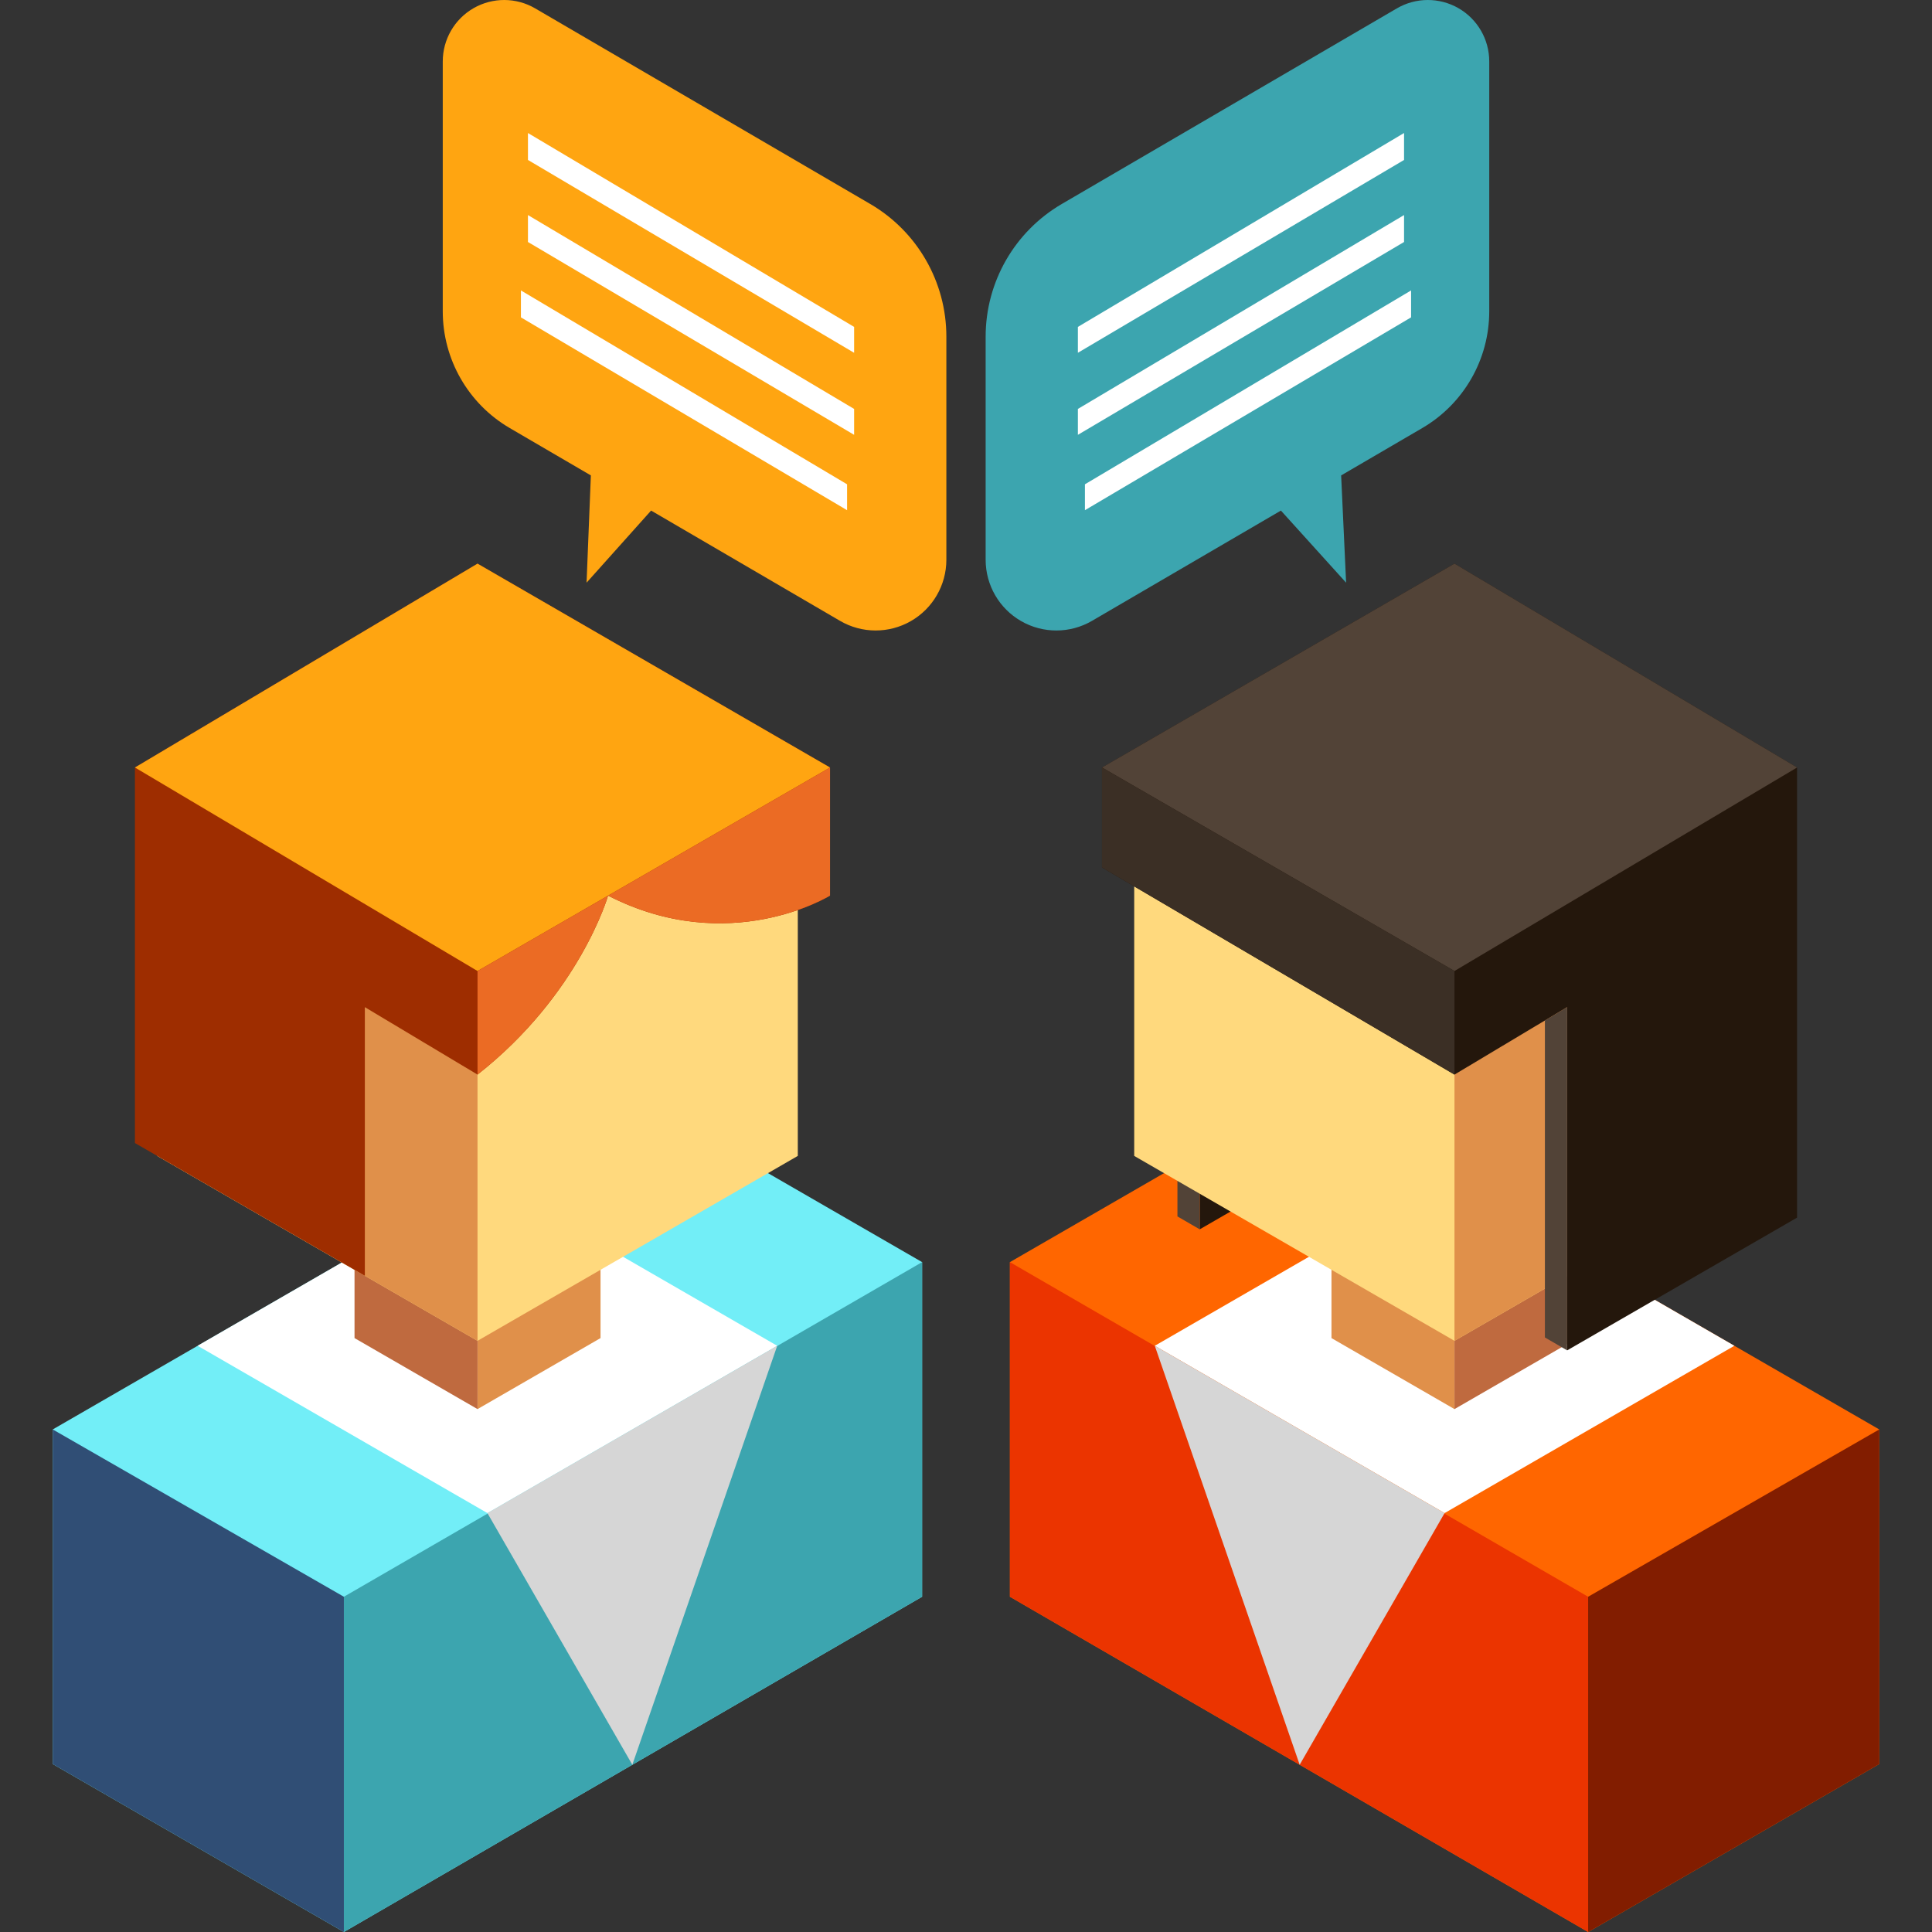 <?xml version="1.0" encoding="iso-8859-1"?>
<!-- Generator: Adobe Illustrator 19.0.0, SVG Export Plug-In . SVG Version: 6.00 Build 0)  -->
<svg version="1.1" id="Capa_1" xmlns="http://www.w3.org/2000/svg" xmlns:xlink="http://www.w3.org/1999/xlink" x="0px" y="0px"
	 viewBox="0 0 471.804 471.804" style="enable-background:new 0 0 471.804 471.804;" xml:space="preserve">
<rect x="0" y="0" width="471.804" height="471.804" fill="#333333" stroke="none"/>
<path style="fill:#3CA5AF;" d="M363.681,14.999c0-5.372-2.872-10.333-7.53-13.007c-4.658-2.675-10.391-2.654-15.03,0.054
	L259.29,49.815c-11.511,6.722-18.59,19.05-18.59,32.381V136.7c0,6.186,3.307,11.898,8.669,14.977
	c5.363,3.08,11.961,3.056,17.304-0.063l46.132-26.929l15.923,17.61l-1.214-26.196l19.8-11.56
	c10.136-5.918,16.368-16.773,16.368-28.51v-61.03H363.681z"/>
<g>
	<polygon style="fill:#FFFFFF;" points="342.876,32.482 263.225,79.829 263.225,86.151 342.876,39.061 	"/>
	<polygon style="fill:#FFFFFF;" points="342.876,52.517 263.225,99.863 263.225,106.186 342.876,59.096 	"/>
	<polygon style="fill:#FFFFFF;" points="344.594,70.924 264.946,118.268 264.946,124.591 344.594,77.501 	"/>
</g>
<path style="fill:#FFA511;" d="M108.125,14.998c0-5.371,2.873-10.333,7.531-13.007s10.391-2.654,15.03,0.054l81.831,47.769
	c11.511,6.722,18.59,19.05,18.59,32.381v54.504c0,6.186-3.307,11.898-8.669,14.977c-5.366,3.08-11.964,3.057-17.304-0.063
	l-46.132-26.929l-15.759,17.61l1.05-26.196l-19.8-11.559c-10.135-5.918-16.368-16.773-16.368-28.51L108.125,14.998L108.125,14.998z"
	/>
<g>
	<polygon style="fill:#FFFFFF;" points="128.93,32.485 208.579,79.829 208.579,86.154 128.93,39.062 	"/>
	<polygon style="fill:#FFFFFF;" points="128.93,52.519 208.579,99.864 208.579,106.187 128.93,59.097 	"/>
	<polygon style="fill:#FFFFFF;" points="127.211,70.925 206.861,118.269 206.861,124.593 127.211,77.502 	"/>
</g>
<polygon style="fill:#FF6600;" points="246.622,308.216 246.622,389.934 387.829,471.804 458.924,430.788 458.924,349.076 
	317.388,267.361 "/>
<polygon style="fill:#EB3400;" points="246.622,308.216 387.829,389.934 387.829,471.804 246.622,389.934 "/>
<polygon style="fill:#821D00;" points="458.924,349.076 387.829,389.934 387.829,471.804 458.924,430.788 "/>
<polygon style="fill:#FFFFFF;" points="282.006,328.648 352.774,287.788 423.54,328.646 352.774,369.506 "/>
<polygon style="fill:#D6D6D6;" points="282.006,328.648 317.388,430.964 352.774,369.506 "/>
<polygon style="fill:#24170C;" points="357.327,141.951 357.327,263.058 292.977,300.211 292.977,179.104 "/>
<polygon style="fill:#524337;" points="292.977,300.211 287.536,297.058 287.536,211.057 292.977,207.802 "/>
<polygon style="fill:#E0904A;" points="325.153,277.258 325.153,326.768 355.191,344.109 355.191,295.018 "/>
<polygon style="fill:#BF6A3F;" points="355.191,295.018 385.229,277.258 385.229,326.768 355.191,344.109 "/>
<polygon style="fill:#FFD97D;" points="276.98,191.97 276.98,282.28 355.191,327.435 433.404,282.28 433.404,190.512 
	355.191,146.815 "/>
<polygon style="fill:#E0904A;" points="355.191,237.123 355.191,327.435 433.404,282.28 433.404,190.512 "/>
<polygon style="fill:#24170C;" points="269.11,187.426 269.11,211.84 355.191,262.421 382.707,245.953 382.707,329.766 
	438.852,297.349 438.852,187.426 355.191,137.642 "/>
<g>
	<polygon style="fill:#524337;" points="269.11,187.426 355.191,237.123 438.852,187.426 355.191,137.642 	"/>
	<polygon style="fill:#524337;" points="382.707,329.766 377.269,326.613 377.269,249.206 382.707,245.953 	"/>
</g>
<polygon style="fill:#3B2F25;" points="355.191,237.123 355.191,262.421 269.11,211.84 269.11,187.426 "/>
<polygon style="fill:#72EEF7;" points="225.184,308.216 225.184,389.934 83.977,471.804 12.881,430.788 12.881,349.076 
	154.417,267.361 "/>
<polygon style="fill:#3CA5AF;" points="225.184,308.216 83.977,389.934 83.977,471.804 225.184,389.934 "/>
<polygon style="fill:#304E75;" points="12.881,349.076 83.977,389.934 83.977,471.804 12.881,430.788 "/>
<polygon style="fill:#FFFFFF;" points="189.8,328.648 119.032,287.788 48.264,328.646 119.032,369.506 "/>
<polygon style="fill:#E0904A;" points="146.652,277.258 146.652,326.768 116.614,344.109 116.614,295.018 "/>
<polygon style="fill:#BF6A3F;" points="116.614,295.018 86.577,277.258 86.577,326.768 116.614,344.109 "/>
<polygon style="fill:#FFD97D;" points="194.826,191.97 194.826,282.28 116.614,327.435 38.401,282.28 38.401,190.654 
	116.614,146.815 "/>
<polygon style="fill:#E0904A;" points="38.401,190.654 38.401,282.28 116.614,327.435 116.614,237.123 "/>
<path style="fill:#9E2D00;" d="M116.614,137.642l-83.662,49.784v91.708l56.146,32.416v-65.598l27.516,16.469
	c24.981-19.633,31.879-43.698,31.882-43.704c29.631,15.201,54.199,0,54.199,0v-31.292L116.614,137.642z"/>
<polygon style="fill:#FFA511;" points="202.695,187.426 116.614,237.123 32.952,187.426 116.614,137.642 "/>
<polygon style="fill:#D6D6D6;" points="189.8,328.648 154.417,430.964 119.032,369.506 "/>
<g>
	<path style="fill:#EB6B24;" d="M148.496,218.718l-31.882,18.406v23.558v1.74C141.595,242.788,148.493,218.723,148.496,218.718z"/>
	<path style="fill:#EB6B24;" d="M202.695,218.718v-31.292l-54.199,31.292C178.127,233.919,202.695,218.718,202.695,218.718z"/>
</g>
<g>
</g>
<g>
</g>
<g>
</g>
<g>
</g>
<g>
</g>
<g>
</g>
<g>
</g>
<g>
</g>
<g>
</g>
<g>
</g>
<g>
</g>
<g>
</g>
<g>
</g>
<g>
</g>
<g>
</g>
</svg>

